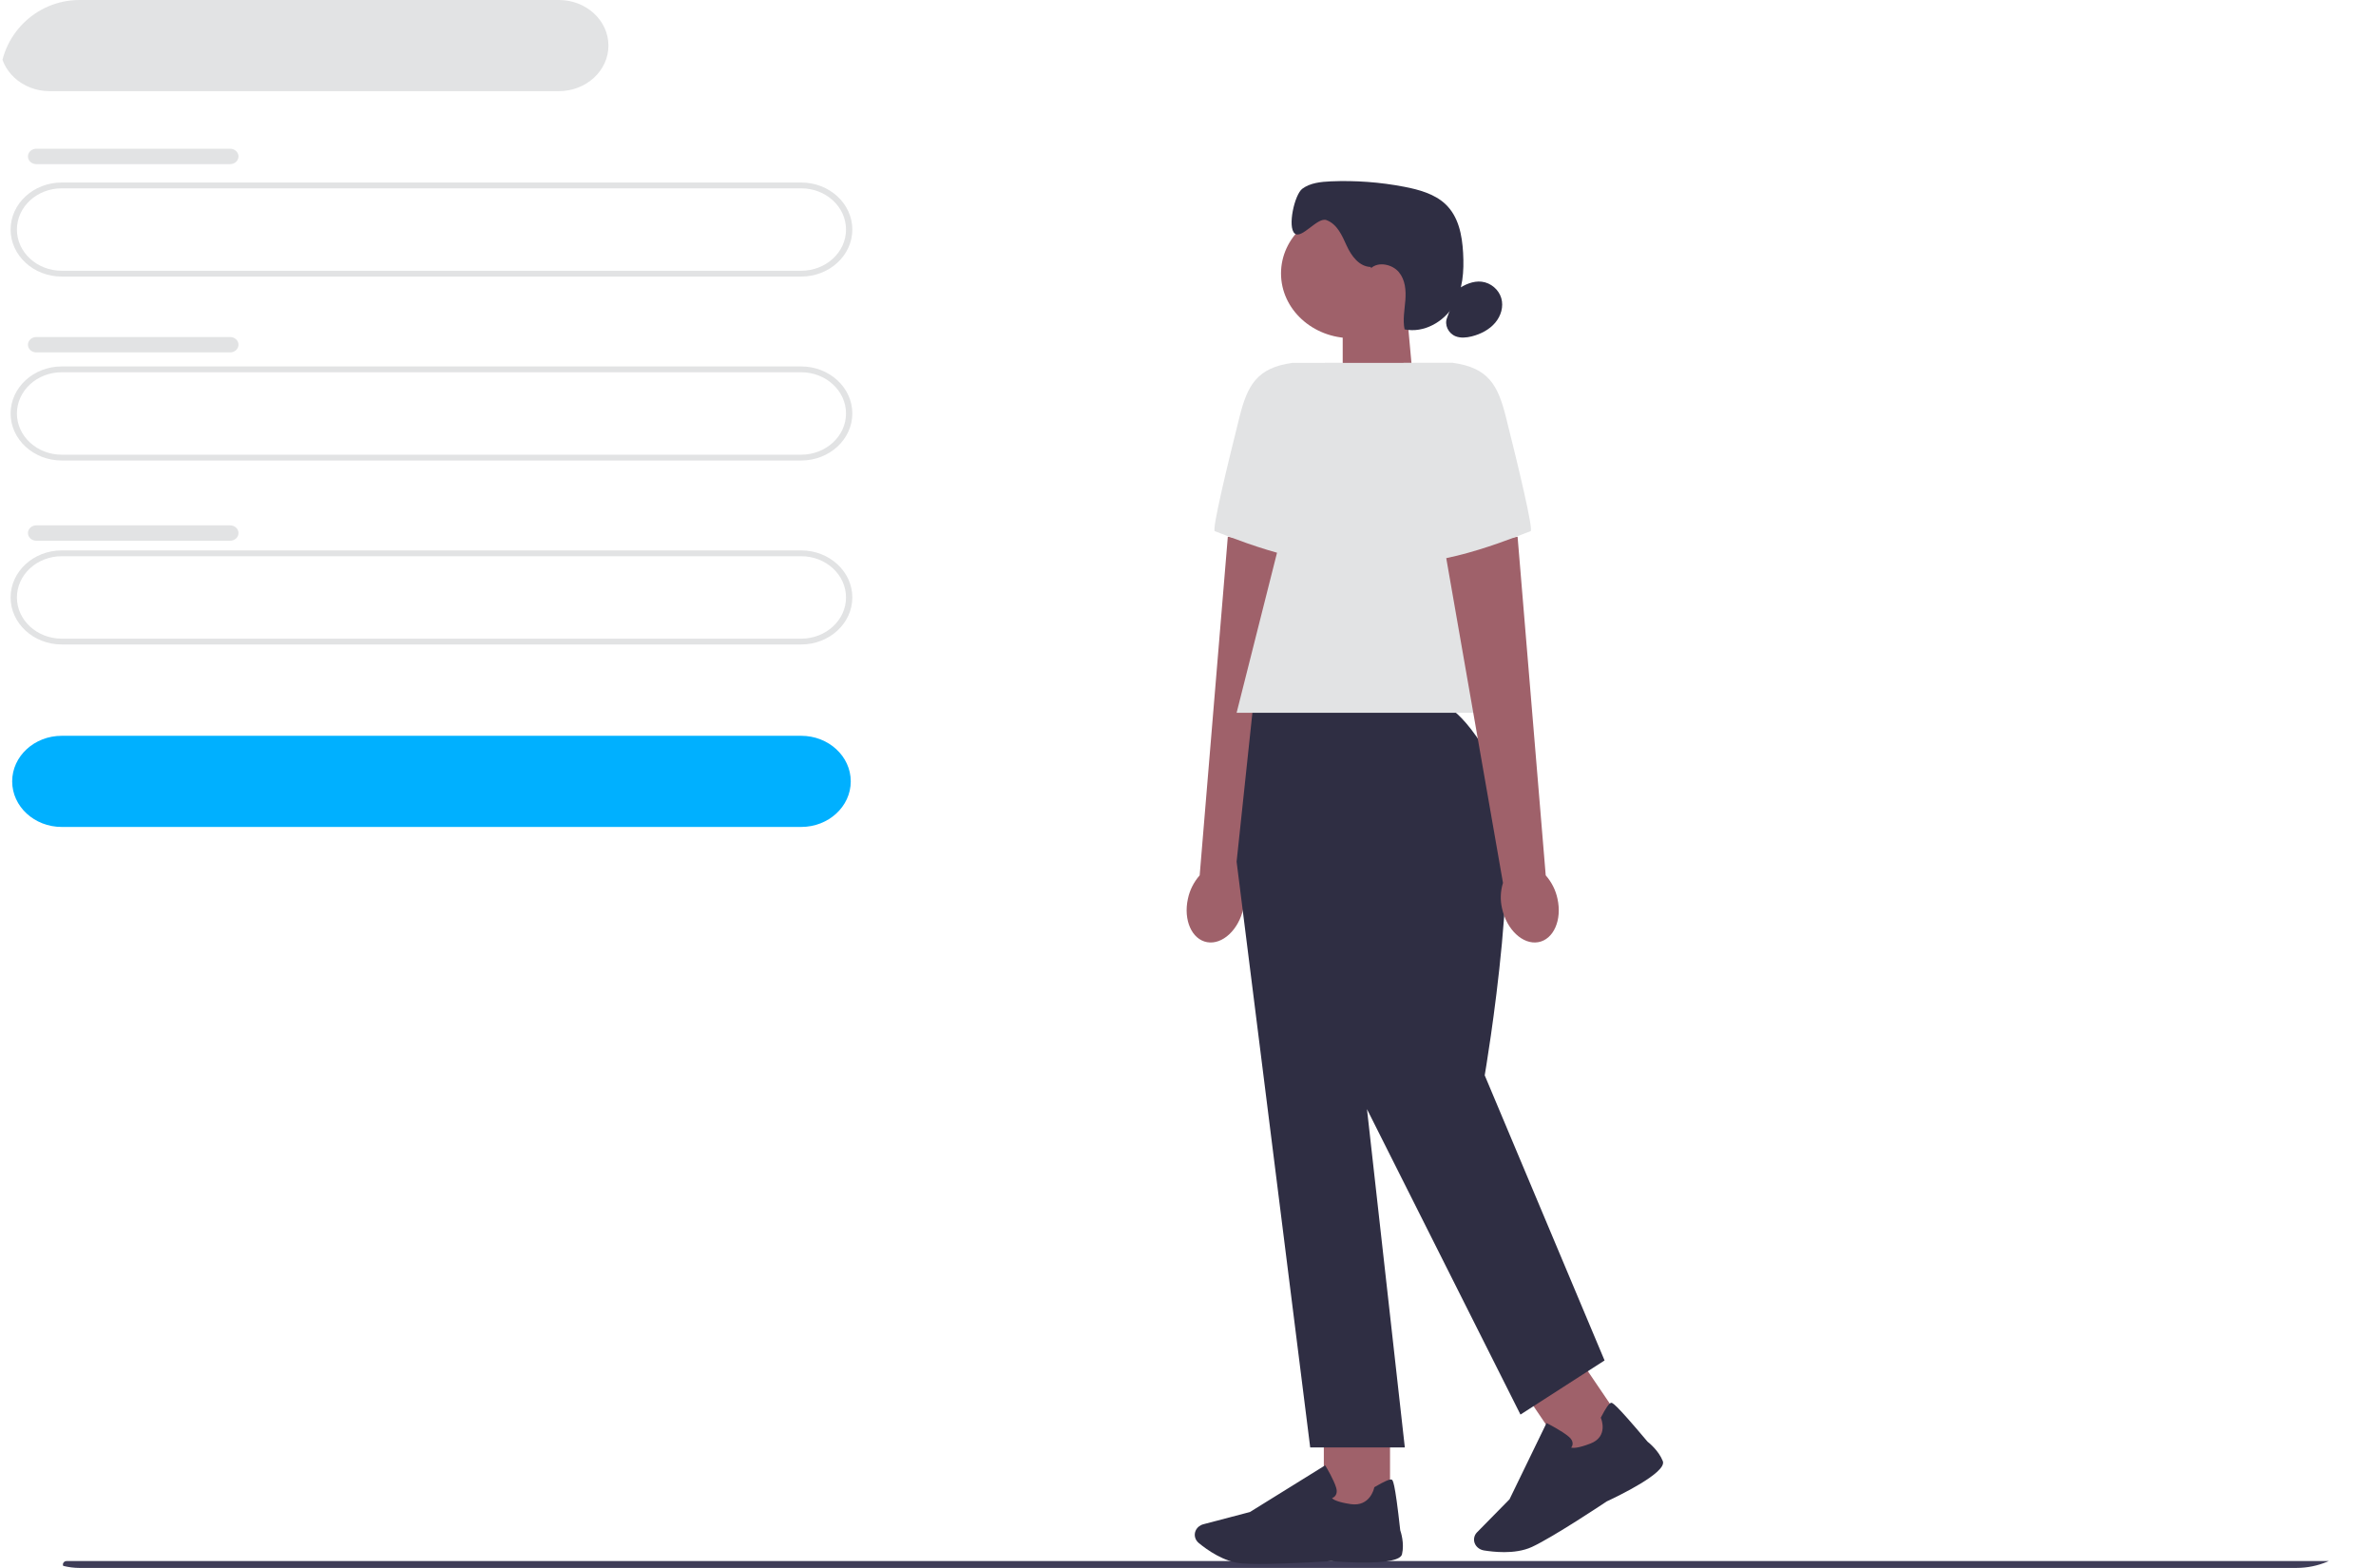 <svg width="597" height="394" viewBox="0 0 597 394" fill="none" xmlns="http://www.w3.org/2000/svg">
<g clip-path="url(#clip0_580_187)">
<path d="M15.807 393.131C15.807 393.613 16.228 394 16.752 394H596.055C596.579 394 597 393.613 597 393.131C597 392.649 596.579 392.262 596.055 392.262H16.752C16.228 392.262 15.807 392.649 15.807 393.131Z" fill="#3F3D58"/>
<path d="M201.309 69.499H15.514C8.428 69.499 2.661 64.196 2.661 57.681C2.661 51.166 8.428 45.863 15.514 45.863H201.309C208.394 45.863 214.161 51.166 214.161 57.681C214.161 64.196 208.394 69.499 201.309 69.499ZM15.514 47.324C9.302 47.324 4.25 51.969 4.25 57.681C4.25 63.393 9.302 68.038 15.514 68.038H201.309C207.521 68.038 212.573 63.393 212.573 57.681C212.573 51.969 207.521 47.324 201.309 47.324H15.514Z" fill="#E2E3E4"/>
<path d="M201.309 207.803H15.513C8.642 207.803 3.058 202.668 3.058 196.35C3.058 190.032 8.642 184.897 15.513 184.897H201.309C208.18 184.897 213.764 190.032 213.764 196.35C213.764 202.668 208.18 207.803 201.309 207.803Z" fill="#00B0FF"/>
<path d="M140.423 22.906H12.455C5.584 22.906 0 17.771 0 11.453C0 5.135 5.584 0 12.455 0H140.423C147.294 0 152.878 5.135 152.878 11.453C152.878 17.771 147.294 22.906 140.423 22.906Z" fill="#E2E3E4"/>
<path d="M201.309 115.719H15.514C8.428 115.719 2.661 110.417 2.661 103.901C2.661 97.386 8.428 92.083 15.514 92.083H201.309C208.394 92.083 214.161 97.386 214.161 103.901C214.161 110.417 208.394 115.719 201.309 115.719ZM15.514 93.544C9.302 93.544 4.25 98.189 4.25 103.901C4.25 109.613 9.302 114.259 15.514 114.259H201.309C207.521 114.259 212.573 109.613 212.573 103.901C212.573 98.189 207.521 93.544 201.309 93.544H15.514Z" fill="#E2E3E4"/>
<path d="M201.309 161.947H15.514C8.428 161.947 2.661 156.645 2.661 150.129C2.661 143.614 8.428 138.311 15.514 138.311H201.309C208.394 138.311 214.161 143.614 214.161 150.129C214.161 156.645 208.394 161.947 201.309 161.947ZM15.514 139.772C9.302 139.772 4.25 144.418 4.25 150.129C4.25 155.841 9.302 160.487 15.514 160.487H201.309C207.521 160.487 212.573 155.841 212.573 150.129C212.573 144.418 207.521 139.772 201.309 139.772H15.514Z" fill="#E2E3E4"/>
<path d="M9.127 37.375H57.82C58.98 37.375 59.925 38.237 59.925 39.311C59.925 40.377 58.98 41.246 57.82 41.246H9.127C7.967 41.246 7.022 40.385 7.022 39.311C7.022 38.244 7.967 37.375 9.127 37.375Z" fill="#E2E3E4"/>
<path d="M9.127 84.691H57.82C58.98 84.691 59.925 85.553 59.925 86.62C59.925 87.686 58.98 88.555 57.82 88.555H9.127C7.967 88.555 7.022 87.693 7.022 86.627C7.022 85.561 7.967 84.691 9.127 84.691Z" fill="#E2E3E4"/>
<path d="M9.127 132.015H57.82C58.98 132.015 59.925 132.877 59.925 133.951C59.925 135.017 58.98 135.879 57.82 135.879H9.127C7.967 135.879 7.022 135.017 7.022 133.943C7.022 132.877 7.967 132.015 9.127 132.015Z" fill="#E2E3E4"/>
<path d="M355.132 96.605L337.371 101.981V78.469H353.488L355.132 96.605Z" fill="#9F616A"/>
<path d="M339.571 84.977C349.345 84.977 357.269 77.691 357.269 68.703C357.269 59.715 349.345 52.429 339.571 52.429C329.797 52.429 321.873 59.715 321.873 68.703C321.873 77.691 329.797 84.977 339.571 84.977Z" fill="#9F616A"/>
<path d="M344.433 67.089C341.47 67.008 339.524 64.255 338.372 61.742C337.22 59.229 336.036 56.344 333.288 55.307C331.04 54.46 327.076 60.194 325.305 58.667C323.454 57.075 325.257 48.901 327.219 47.433C329.181 45.965 331.866 45.68 334.392 45.571C340.556 45.308 346.76 45.768 352.805 46.929C356.546 47.645 360.391 48.726 363.092 51.209C366.507 54.365 367.381 59.12 367.627 63.568C367.881 68.118 367.595 72.881 365.189 76.862C362.782 80.842 357.746 83.779 352.916 82.763C352.432 80.353 352.924 77.877 353.115 75.423C353.297 72.976 353.107 70.332 351.478 68.382C349.858 66.431 346.379 65.657 344.488 67.388" fill="#2F2E43"/>
<path d="M366.205 72.727C367.976 71.537 370.097 70.536 372.274 70.784C374.625 71.047 376.619 72.83 377.222 74.941C377.826 77.051 377.151 79.374 375.689 81.098C374.236 82.822 372.067 83.961 369.78 84.531C368.453 84.86 366.999 84.998 365.736 84.502C363.878 83.764 362.869 81.58 363.6 79.842" fill="#2F2E43"/>
<path d="M298.48 225.844C297.296 231.191 299.465 236.077 303.31 236.757C307.154 237.436 311.229 233.645 312.405 228.298C312.905 226.166 312.826 223.96 312.174 221.856L326.814 138.041L308.505 134.871L301.435 219.964C299.934 221.688 298.925 223.704 298.48 225.851V225.844Z" fill="#9F616A"/>
<path d="M337.18 91.192H324.685C315.852 92.427 313.453 96.758 311.444 104.763C308.378 116.976 304.461 133.235 305.24 133.476C306.487 133.856 327.759 143.059 338.602 140.955L337.18 91.192Z" fill="#E2E3E4"/>
<path d="M349.262 358.166H332.628V379.867H349.262V358.166Z" fill="#9F616A"/>
<path d="M316.432 392.999C314.685 392.999 313.128 392.963 311.952 392.86C307.536 392.488 303.318 389.486 301.197 387.733C300.243 386.944 299.942 385.688 300.434 384.607C300.792 383.833 301.499 383.248 302.38 383.022L314.057 379.954L332.962 368.224L333.177 368.574C333.256 368.706 335.115 371.781 335.734 373.855C335.973 374.644 335.909 375.301 335.552 375.813C335.306 376.163 334.956 376.368 334.678 376.485C335.02 376.813 336.092 377.485 339.396 377.967C344.218 378.669 345.235 374.074 345.274 373.884L345.306 373.731L345.449 373.643C347.745 372.285 349.159 371.664 349.643 371.795C349.945 371.876 350.454 372.022 351.828 384.534C351.963 384.928 352.924 387.806 352.273 390.56C351.566 393.554 337.331 392.525 334.479 392.291C334.4 392.298 323.74 392.999 316.44 392.999H316.432Z" fill="#2F2E43"/>
<path d="M396.625 341.116L382.512 349.21L395 367.623L409.114 359.529L396.625 341.116Z" fill="#9F616A"/>
<path d="M377.882 390.027C375.928 390.027 374.133 389.807 372.854 389.603C371.599 389.398 370.614 388.478 370.407 387.324C370.264 386.491 370.526 385.651 371.146 385.031L379.288 376.748L388.582 357.596L388.963 357.786C389.106 357.859 392.45 359.561 394.174 361.022C394.833 361.577 395.159 362.169 395.143 362.775C395.135 363.198 394.96 363.534 394.785 363.775C395.262 363.892 396.557 363.936 399.639 362.738C404.135 360.993 402.355 356.596 402.276 356.413L402.213 356.267L402.284 356.128C403.452 353.856 404.286 352.644 404.778 352.52C405.088 352.439 405.596 352.315 413.961 362.271C414.302 362.534 416.773 364.513 417.805 367.165C418.925 370.05 406.256 376.105 403.706 377.288C403.626 377.347 390.369 386.207 384.92 388.726C382.759 389.727 380.201 390.034 377.874 390.034L377.882 390.027Z" fill="#2F2E43"/>
<path d="M361.511 176.695H314.939L310.713 216.531L329.205 363.724H352.98L343.471 278.712L382.036 355.463L403.166 341.863L373.052 270.21C373.052 270.21 383.808 207.788 375.356 192.238C366.904 176.695 361.511 176.695 361.511 176.695Z" fill="#2F2E43"/>
<path d="M384.682 179.12H310.713L332.907 91.192H365.133L384.682 179.12Z" fill="#E2E3E4"/>
<path d="M391.338 225.844C392.521 231.191 390.353 236.077 386.508 236.757C382.664 237.436 378.589 233.645 377.413 228.298C376.913 226.166 376.992 223.96 377.644 221.856L363.004 138.041L381.313 134.871L388.383 219.964C389.884 221.688 390.893 223.704 391.338 225.851V225.844Z" fill="#9F616A"/>
<path d="M352.638 91.192H365.133C373.966 92.427 376.365 96.758 378.375 104.763C381.441 116.976 385.357 133.235 384.578 133.476C383.331 133.856 362.059 143.059 351.216 140.955L352.638 91.192Z" fill="#E2E3E4"/>
</g>
<defs>
<clipPath id="clip0_580_187">
<rect width="597" height="394" rx="20" fill="white"/>
</clipPath>
</defs>
</svg>
